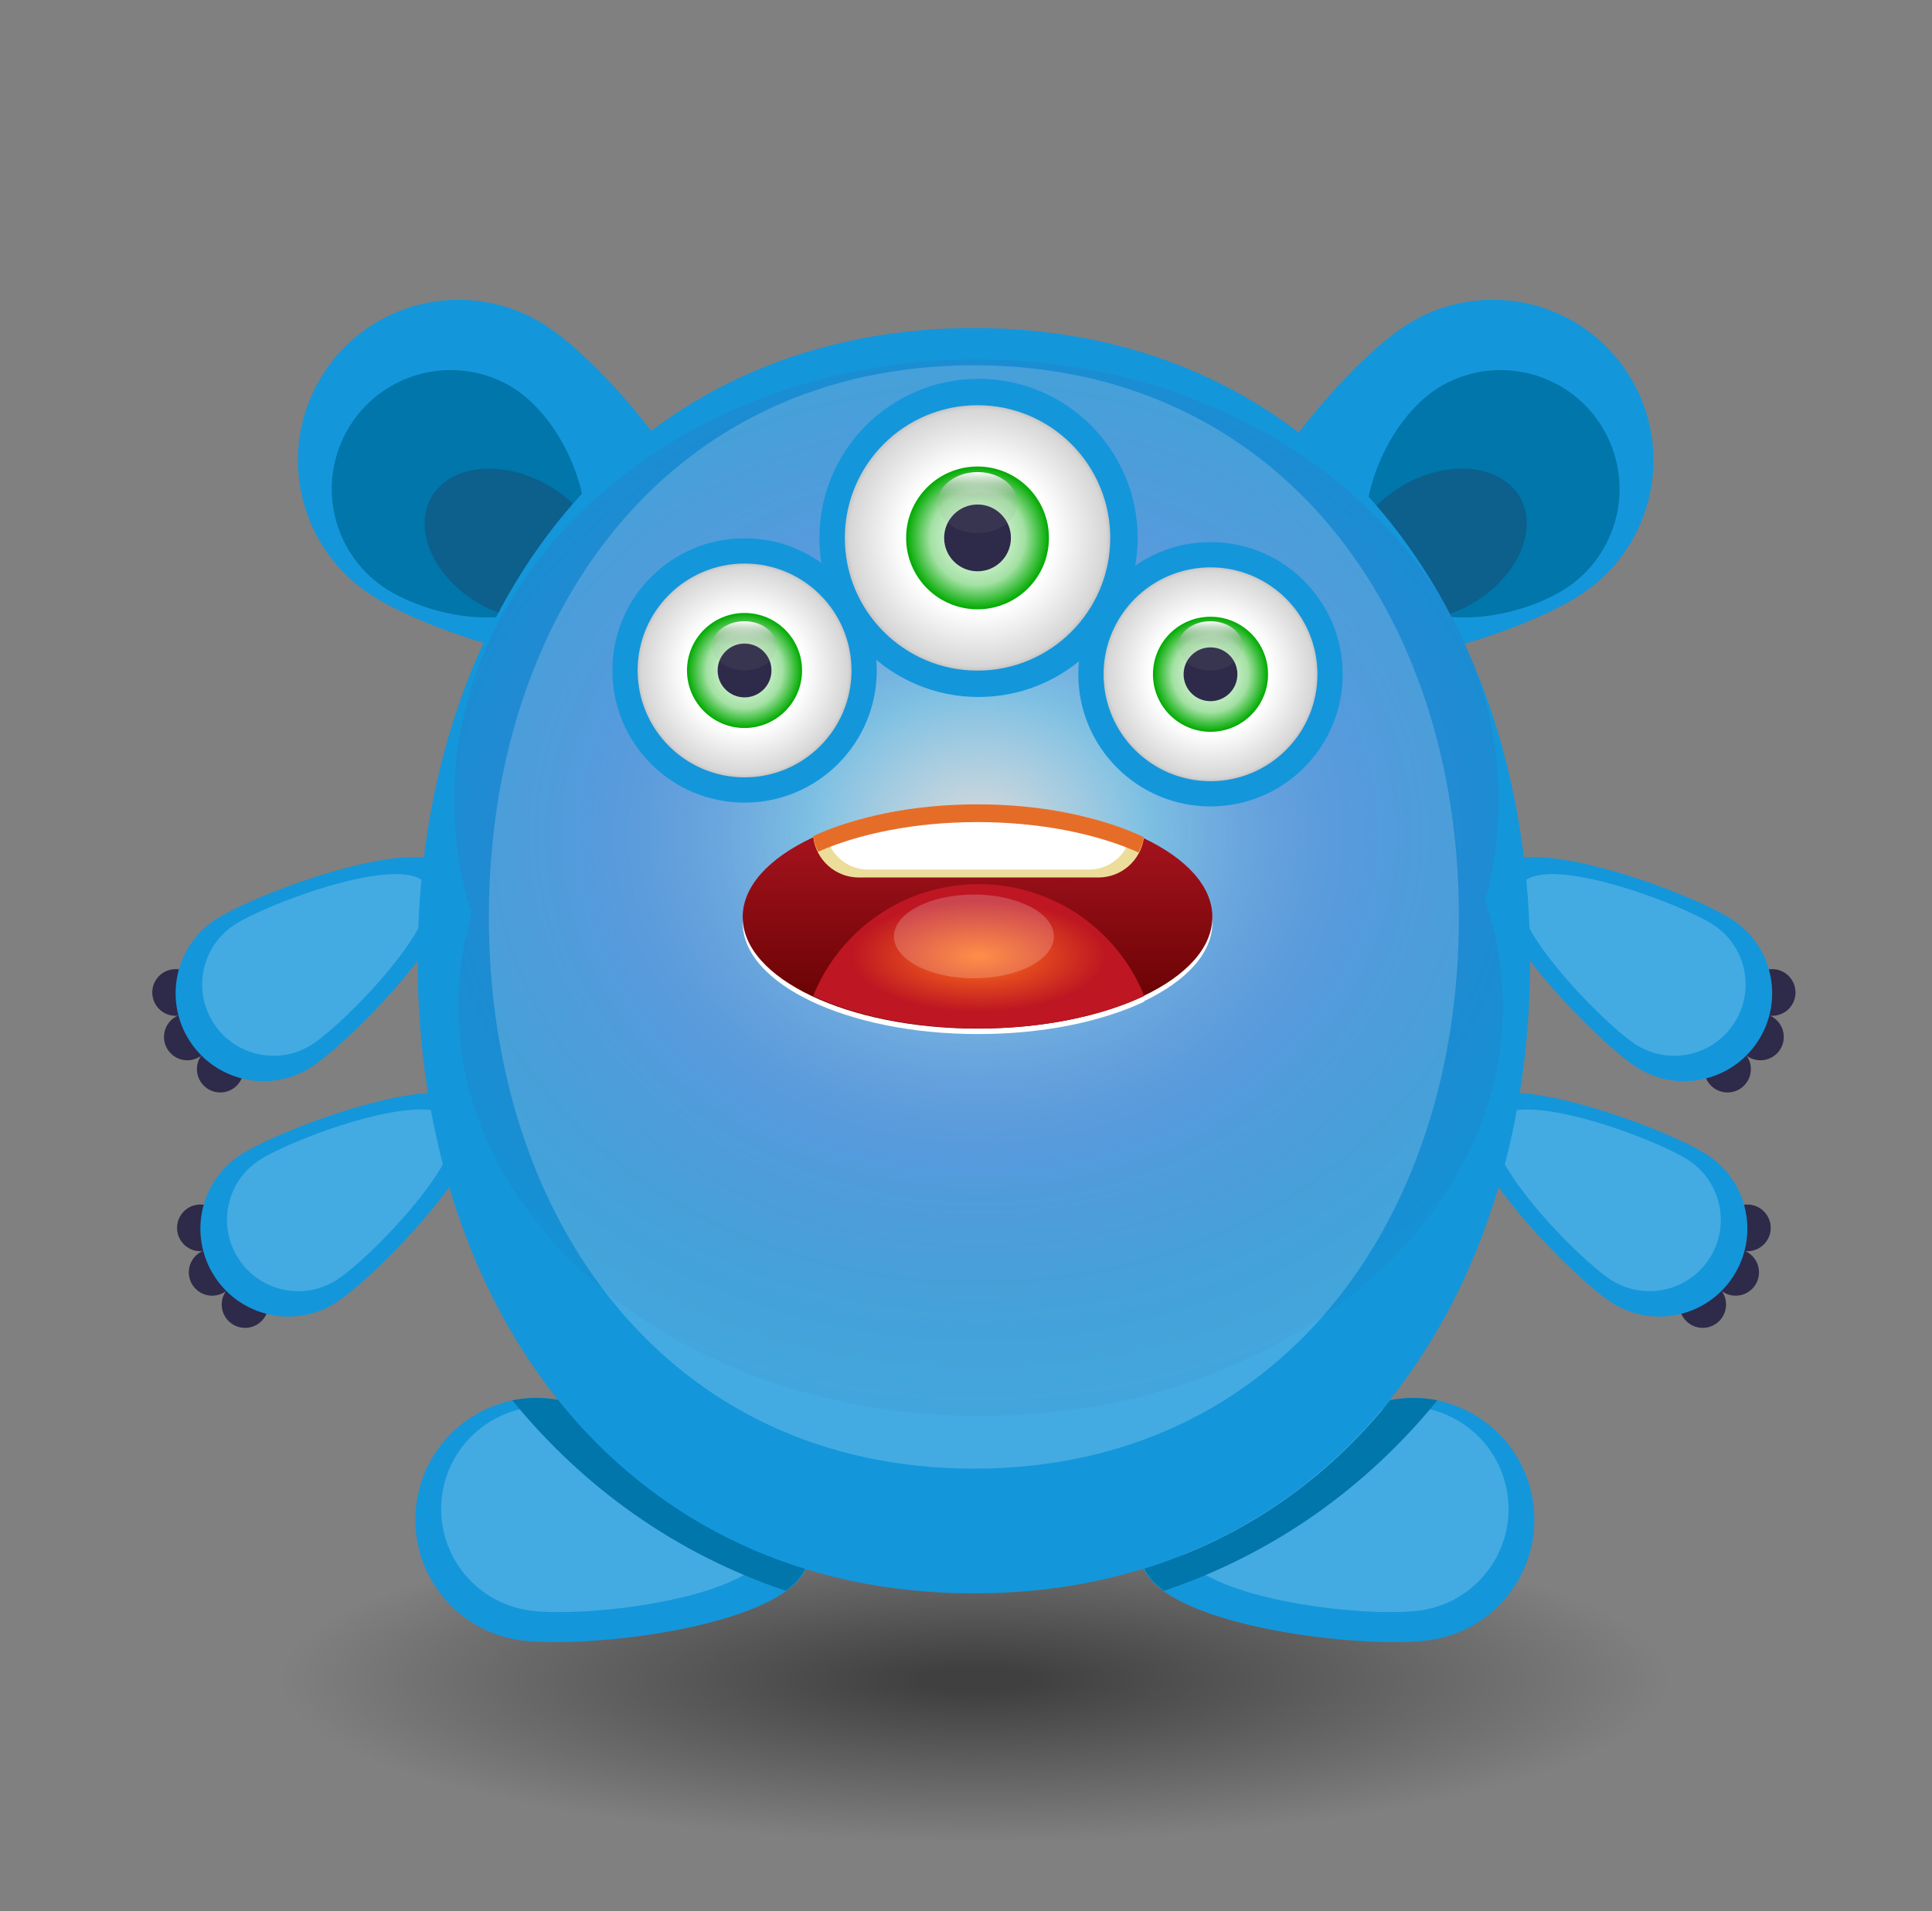 <svg width="187" height="185" viewBox="0 0 187 185" fill="none" xmlns="http://www.w3.org/2000/svg">
<rect x="0" y="0" width="187" height="185" fill="#808080" stroke="none"/>
<ellipse cx="94.372" cy="162.59" rx="67.388" ry="15.729" fill="url(#paint0_radial_14011_169616)" fill-opacity="0.5"/>
<path d="M169.467 103.488C169.467 104.735 168.456 105.748 167.207 105.748C165.96 105.748 164.946 104.735 164.946 103.488C164.946 102.24 165.96 101.228 167.207 101.228C168.456 101.228 169.467 102.24 169.467 103.488Z" fill="#2E2A49"/>
<path d="M172.654 100.374C172.654 101.621 171.643 102.633 170.393 102.633C169.146 102.633 168.134 101.621 168.134 100.374C168.134 99.126 169.146 98.113 170.393 98.113C171.643 98.113 172.654 99.126 172.654 100.374Z" fill="#2E2A49"/>
<path d="M173.788 96.07C173.788 97.317 172.777 98.329 171.528 98.329C170.28 98.329 169.27 97.317 169.27 96.07C169.27 94.822 170.28 93.809 171.528 93.809C172.777 93.809 173.788 94.822 173.788 96.07Z" fill="#2E2A49"/>
<path d="M170.151 100.787C167.586 104.728 162.31 105.844 158.369 103.279C154.427 100.714 142.168 88.191 144.734 84.248C147.298 80.307 163.717 86.44 167.658 89.006C171.599 91.572 172.715 96.846 170.151 100.787Z" fill="#1496DB"/>
<path opacity="0.2" d="M167.842 99.058C165.762 102.252 161.487 103.157 158.291 101.08C155.095 98.999 145.162 88.848 147.239 85.654C149.319 82.459 162.625 87.432 165.822 89.51C169.014 91.588 169.92 95.864 167.842 99.058Z" fill="white"/>
<path d="M167.067 126.274C167.067 127.522 166.056 128.535 164.808 128.535C163.56 128.535 162.547 127.522 162.547 126.274C162.547 125.026 163.56 124.014 164.808 124.014C166.056 124.014 167.067 125.026 167.067 126.274Z" fill="#2E2A49"/>
<path d="M170.254 123.16C170.254 124.408 169.241 125.42 167.993 125.42C166.744 125.42 165.733 124.408 165.733 123.16C165.733 121.913 166.744 120.9 167.993 120.9C169.241 120.9 170.254 121.913 170.254 123.16Z" fill="#2E2A49"/>
<path d="M171.389 118.856C171.389 120.105 170.376 121.117 169.129 121.117C167.879 121.117 166.868 120.105 166.868 118.856C166.868 117.608 167.879 116.595 169.129 116.595C170.376 116.595 171.389 117.608 171.389 118.856Z" fill="#2E2A49"/>
<path d="M167.75 123.574C165.186 127.514 159.91 128.63 155.966 126.065C152.025 123.501 139.768 110.977 142.333 107.035C144.897 103.093 161.314 109.228 165.256 111.793C169.199 114.358 170.315 119.634 167.75 123.574Z" fill="#1496DB"/>
<path opacity="0.2" d="M165.44 121.845C163.362 125.039 159.086 125.944 155.89 123.865C152.696 121.787 142.761 111.634 144.841 108.44C146.917 105.246 160.225 110.217 163.419 112.296C166.613 114.374 167.518 118.649 165.44 121.845Z" fill="white"/>
<path d="M19.059 103.488C19.059 104.735 20.071 105.748 21.32 105.748C22.569 105.748 23.58 104.735 23.58 103.488C23.58 102.24 22.569 101.228 21.32 101.228C20.071 101.228 19.059 102.24 19.059 103.488Z" fill="#2E2A49"/>
<path d="M15.873 100.374C15.873 101.621 16.886 102.633 18.133 102.633C19.382 102.633 20.393 101.621 20.393 100.374C20.393 99.126 19.382 98.113 18.133 98.113C16.886 98.113 15.873 99.126 15.873 100.374Z" fill="#2E2A49"/>
<path d="M14.739 96.07C14.739 97.317 15.748 98.329 16.997 98.329C18.246 98.329 19.257 97.317 19.257 96.07C19.257 94.822 18.246 93.809 16.997 93.809C15.748 93.809 14.739 94.822 14.739 96.07Z" fill="#2E2A49"/>
<path d="M18.375 100.787C20.94 104.727 26.217 105.844 30.158 103.278C34.1 100.714 46.358 88.19 43.792 84.248C41.228 80.306 24.811 86.441 20.869 89.006C16.928 91.571 15.811 96.845 18.375 100.787Z" fill="#1496DB"/>
<path opacity="0.2" d="M20.686 99.058C22.766 102.252 27.041 103.157 30.236 101.08C33.43 99 43.367 88.848 41.287 85.654C39.209 82.46 25.902 87.432 22.706 89.51C19.513 91.589 18.607 95.864 20.686 99.058Z" fill="white"/>
<path d="M21.459 126.274C21.459 127.522 22.472 128.535 23.719 128.535C24.968 128.535 25.98 127.522 25.98 126.274C25.98 125.027 24.968 124.015 23.719 124.015C22.472 124.015 21.459 125.027 21.459 126.274Z" fill="#2E2A49"/>
<path d="M18.275 123.16C18.275 124.408 19.287 125.42 20.536 125.42C21.784 125.42 22.794 124.408 22.794 123.16C22.794 121.912 21.784 120.899 20.536 120.899C19.287 120.899 18.275 121.912 18.275 123.16Z" fill="#2E2A49"/>
<path d="M17.138 118.856C17.138 120.104 18.148 121.115 19.397 121.115C20.645 121.115 21.658 120.104 21.658 118.856C21.658 117.608 20.645 116.595 19.397 116.595C18.148 116.595 17.138 117.608 17.138 118.856Z" fill="#2E2A49"/>
<path d="M20.777 123.573C23.339 127.513 28.616 128.63 32.559 126.065C36.501 123.501 48.758 110.977 46.192 107.035C43.628 103.093 27.212 109.227 23.27 111.793C19.326 114.358 18.21 119.633 20.777 123.573Z" fill="#1496DB"/>
<path opacity="0.2" d="M23.088 121.845C25.166 125.039 29.442 125.944 32.636 123.865C35.831 121.786 45.768 111.634 43.688 108.44C41.609 105.246 28.303 110.217 25.109 112.296C21.913 114.375 21.009 118.65 23.088 121.845Z" fill="white"/>
<path d="M148.389 145.402C149.326 151.841 144.865 157.821 138.426 158.757C131.985 159.695 111.343 157.37 110.406 150.931C109.468 144.495 128.592 136.379 135.034 135.441C141.472 134.506 147.453 138.965 148.389 145.402Z" fill="#1496DB"/>
<path opacity="0.2" d="M145.91 144.636C146.699 150.057 142.943 155.089 137.522 155.879C132.105 156.669 114.726 154.711 113.934 149.29C113.149 143.872 129.249 137.041 134.668 136.252C140.088 135.464 145.118 139.216 145.91 144.636Z" fill="white"/>
<path d="M112.669 153.983C123.36 150.377 132.258 143.965 139.13 135.547C137.839 135.289 136.486 135.24 135.112 135.44C134.941 135.466 134.761 135.496 134.573 135.53C128.484 143.127 120.466 148.833 110.759 151.842C111.118 152.624 111.78 153.337 112.669 153.983Z" fill="#0076AA"/>
<path d="M40.324 145.403C39.387 151.842 43.848 157.822 50.286 158.758C56.725 159.695 77.37 157.37 78.308 150.932C79.247 144.494 60.12 136.379 53.68 135.441C47.243 134.506 41.263 138.965 40.324 145.403Z" fill="#1496DB"/>
<path opacity="0.2" d="M42.805 144.637C42.016 150.058 45.769 155.09 51.191 155.879C56.61 156.669 73.989 154.712 74.779 149.291C75.567 143.872 59.468 137.041 54.048 136.252C48.628 135.464 43.594 139.217 42.805 144.637Z" fill="white"/>
<path d="M76.043 153.983C65.353 150.377 56.456 143.965 49.585 135.547C50.873 135.289 52.227 135.24 53.602 135.44C53.773 135.466 53.953 135.496 54.139 135.53C60.231 143.127 68.246 148.833 77.956 151.842C77.596 152.624 76.932 153.337 76.043 153.983Z" fill="#0076AA"/>
<path d="M157.452 35.969C162.194 43.124 160.239 52.769 153.083 57.512C145.929 62.254 123.931 68.487 119.189 61.332C114.443 54.18 128.751 36.346 135.906 31.605C143.063 26.86 152.707 28.816 157.452 35.969Z" fill="#1496DB"/>
<path d="M155.303 41.728C158.397 47.279 156.409 54.289 150.854 57.384C145.305 60.479 136.341 61.198 133.246 55.648C130.149 50.095 134.094 40.379 139.645 37.281C145.198 34.186 152.206 36.177 155.303 41.728Z" fill="#0076AA"/>
<path opacity="0.3" d="M147.116 48.138C148.936 51.313 146.839 55.932 142.433 58.455C138.031 60.978 132.988 60.45 131.168 57.277C129.349 54.1 131.443 49.483 135.847 46.959C140.252 44.437 145.295 44.964 147.116 48.138Z" fill="#2E2A49"/>
<path d="M31.423 35.969C26.68 43.124 28.634 52.769 35.791 57.512C42.944 62.253 64.942 68.487 69.684 61.331C74.428 54.18 60.121 36.346 52.966 31.605C45.811 26.861 36.166 28.815 31.423 35.969Z" fill="#1496DB"/>
<path d="M33.569 41.728C30.474 47.279 32.464 54.289 38.017 57.383C43.568 60.479 52.531 61.197 55.626 55.647C58.721 50.095 54.778 40.378 49.227 37.281C43.675 34.187 36.664 36.177 33.569 41.728Z" fill="#0076AA"/>
<path opacity="0.3" d="M41.757 48.138C39.938 51.314 42.034 55.931 46.438 58.455C50.842 60.978 55.886 60.449 57.705 57.276C59.525 54.1 57.429 49.483 53.027 46.959C48.621 44.437 43.578 44.964 41.757 48.138Z" fill="#2E2A49"/>
<path d="M148.101 92.996C148.101 126.819 128.088 154.238 94.263 154.238C60.436 154.238 40.424 126.819 40.424 92.996C40.424 59.172 60.436 31.752 94.263 31.752C128.088 31.752 148.101 59.172 148.101 92.996Z" fill="#1496DB"/>
<path opacity="0.2" d="M141.211 88.759C141.211 118.253 123.759 142.163 94.263 142.163C64.767 142.163 47.316 118.253 47.316 88.759C47.316 59.264 64.767 35.356 94.263 35.356C123.759 35.356 141.211 59.264 141.211 88.759Z" fill="white"/>
<path d="M143.758 87.131C144.614 84.02 145.066 80.778 145.066 77.447C145.066 53.883 122.431 34.782 94.509 34.782C66.587 34.782 43.951 53.883 43.951 77.447C43.951 81.251 44.541 84.939 45.649 88.45C44.802 91.329 44.355 94.328 44.355 97.41C44.355 119.329 66.99 137.098 94.912 137.098C122.834 137.098 145.47 119.329 145.47 97.41C145.47 93.855 144.875 90.41 143.758 87.131Z" fill="url(#paint1_radial_14011_169616)"/>
<path d="M117.348 89.301C117.348 86.32 114.804 83.623 110.691 81.67C110.694 81.639 110.701 81.607 110.706 81.576C106.588 79.615 100.894 78.402 94.604 78.402C88.423 78.402 82.817 79.574 78.719 81.474C78.723 81.508 78.729 81.542 78.735 81.576C78.729 81.578 78.723 81.58 78.719 81.583C78.719 81.583 78.719 81.585 78.72 81.586C74.503 83.546 71.884 86.278 71.884 89.301C71.884 95.26 82.061 100.093 94.615 100.093H94.73C100.987 100.093 106.653 98.892 110.762 96.951C110.758 96.936 110.75 96.921 110.744 96.906C114.826 94.954 117.348 92.267 117.348 89.301Z" fill="white"/>
<path fill-rule="evenodd" clip-rule="evenodd" d="M117.346 88.765C117.346 94.73 107.169 99.566 94.616 99.566C82.062 99.566 71.885 94.73 71.885 88.765C71.885 82.8 82.062 77.964 94.616 77.964C107.169 77.964 117.346 82.8 117.346 88.765Z" fill="url(#paint2_linear_14011_169616)"/>
<path d="M78.704 96.409C82.809 98.35 88.473 99.55 94.73 99.55C100.987 99.55 106.651 98.35 110.756 96.409C108.209 90.066 101.989 85.577 94.73 85.577C87.471 85.577 81.251 90.066 78.704 96.409Z" fill="url(#paint3_radial_14011_169616)"/>
<path opacity="0.2" d="M102.001 90.644C102.001 92.883 98.537 94.698 94.263 94.698C89.989 94.698 86.524 92.883 86.524 90.644C86.524 88.404 89.989 86.589 94.263 86.589C98.537 86.589 102.001 88.404 102.001 90.644Z" fill="white"/>
<path d="M94.604 77.967C88.424 77.967 82.817 79.139 78.72 81.039C78.986 83.236 80.857 84.939 83.125 84.939H106.312C108.546 84.939 110.395 83.289 110.706 81.14C106.589 79.181 100.895 77.967 94.604 77.967Z" fill="#EDDD9A"/>
<path d="M94.612 77.967C88.895 77.967 83.712 78.763 79.922 80.52C80.168 82.552 81.891 84.167 83.989 84.167H105.433C107.5 84.167 109.215 82.594 109.501 80.608C105.696 78.794 100.429 77.967 94.612 77.967Z" fill="white"/>
<path d="M94.604 79.577C100.648 79.577 106.136 80.699 110.207 82.524C110.455 82.07 110.629 81.567 110.706 81.033C106.589 79.073 100.895 77.859 94.604 77.859C88.423 77.859 82.817 79.031 78.72 80.932C78.784 81.473 78.947 81.982 79.188 82.444C83.24 80.665 88.651 79.577 94.604 79.577Z" fill="#E66D28"/>
<path d="M84.861 64.899C84.861 71.965 79.132 77.692 72.066 77.692C64.999 77.692 59.272 71.965 59.272 64.899C59.272 57.834 64.999 52.106 72.066 52.106C79.132 52.106 84.861 57.834 84.861 64.899Z" fill="#1496DB"/>
<path d="M129.961 65.266C129.961 72.333 124.232 78.061 117.165 78.061C110.098 78.061 104.372 72.333 104.372 65.266C104.372 58.201 110.098 52.474 117.165 52.474C124.232 52.474 129.961 58.201 129.961 65.266Z" fill="#1496DB"/>
<path d="M110.113 52.069C110.113 60.572 103.218 67.467 94.71 67.467C86.207 67.467 79.313 60.572 79.313 52.069C79.313 43.565 86.207 36.67 94.71 36.67C103.218 36.67 110.113 43.565 110.113 52.069Z" fill="#1496DB"/>
<path d="M83.134 64.899C83.134 71.01 78.179 75.966 72.066 75.966C65.953 75.966 60.999 71.01 60.999 64.899C60.999 58.787 65.953 53.834 72.066 53.834C78.179 53.834 83.134 58.787 83.134 64.899Z" fill="#1496DB"/>
<path fill-rule="evenodd" clip-rule="evenodd" d="M82.418 64.899C82.418 70.615 77.783 75.249 72.067 75.249C66.35 75.249 61.716 70.615 61.716 64.899C61.716 59.182 66.35 54.549 72.067 54.549C77.783 54.549 82.418 59.182 82.418 64.899Z" fill="url(#paint4_radial_14011_169616)"/>
<path fill-rule="evenodd" clip-rule="evenodd" d="M77.632 64.901C77.632 67.976 75.139 70.468 72.064 70.468C68.989 70.468 66.496 67.976 66.496 64.901C66.496 61.826 68.989 59.334 72.064 59.334C75.139 59.334 77.632 61.826 77.632 64.901Z" fill="url(#paint5_radial_14011_169616)"/>
<path d="M74.671 64.899C74.671 66.337 73.504 67.504 72.066 67.504C70.627 67.504 69.461 66.337 69.461 64.899C69.461 63.461 70.627 62.294 72.066 62.294C73.504 62.294 74.671 63.461 74.671 64.899Z" fill="#2E2A49"/>
<ellipse cx="72.043" cy="62.516" rx="3.1" ry="2.381" fill="url(#paint6_linear_14011_169616)"/>
<path d="M128.233 65.269C128.233 71.379 123.278 76.334 117.166 76.334C111.053 76.334 106.098 71.379 106.098 65.269C106.098 59.156 111.053 54.201 117.166 54.201C123.278 54.201 128.233 59.156 128.233 65.269Z" fill="#1496DB"/>
<path fill-rule="evenodd" clip-rule="evenodd" d="M127.516 65.269C127.516 70.985 122.882 75.618 117.165 75.618C111.449 75.618 106.815 70.985 106.815 65.269C106.815 59.553 111.449 54.919 117.165 54.919C122.882 54.919 127.516 59.553 127.516 65.269Z" fill="url(#paint7_radial_14011_169616)"/>
<path fill-rule="evenodd" clip-rule="evenodd" d="M122.734 65.268C122.734 68.343 120.241 70.836 117.166 70.836C114.09 70.836 111.597 68.343 111.597 65.268C111.597 62.193 114.09 59.7 117.166 59.7C120.241 59.7 122.734 62.193 122.734 65.268Z" fill="url(#paint8_radial_14011_169616)"/>
<path d="M119.769 65.268C119.769 66.706 118.604 67.872 117.166 67.872C115.727 67.872 114.561 66.706 114.561 65.268C114.561 63.83 115.727 62.664 117.166 62.664C118.604 62.664 119.769 63.83 119.769 65.268Z" fill="#2E2A49"/>
<ellipse cx="117.153" cy="62.516" rx="3.1" ry="2.381" fill="url(#paint9_linear_14011_169616)"/>
<path d="M108.351 52.068C108.351 59.653 102.2 65.801 94.617 65.801C87.029 65.801 80.88 59.653 80.88 52.068C80.88 44.483 87.029 38.335 94.617 38.335C102.2 38.335 108.351 44.483 108.351 52.068Z" fill="#1496DB"/>
<path fill-rule="evenodd" clip-rule="evenodd" d="M107.462 52.068C107.462 59.162 101.71 64.913 94.616 64.913C87.521 64.913 81.77 59.162 81.77 52.068C81.77 44.974 87.521 39.224 94.616 39.224C101.71 39.224 107.462 44.974 107.462 52.068Z" fill="url(#paint10_radial_14011_169616)"/>
<path fill-rule="evenodd" clip-rule="evenodd" d="M101.526 52.068C101.526 55.884 98.432 58.978 94.615 58.978C90.799 58.978 87.705 55.884 87.705 52.068C87.705 48.251 90.799 45.158 94.615 45.158C98.432 45.158 101.526 48.251 101.526 52.068Z" fill="url(#paint11_radial_14011_169616)"/>
<path d="M97.849 52.068C97.849 53.853 96.402 55.3 94.617 55.3C92.83 55.3 91.384 53.853 91.384 52.068C91.384 50.284 92.83 48.835 94.617 48.835C96.402 48.835 97.849 50.284 97.849 52.068Z" fill="#2E2A49"/>
<ellipse cx="94.619" cy="48.654" rx="3.847" ry="2.957" fill="url(#paint12_linear_14011_169616)"/>
<defs>
<radialGradient id="paint0_radial_14011_169616" cx="0" cy="0" r="1" gradientUnits="userSpaceOnUse" gradientTransform="translate(94.372 162.59) rotate(90) scale(15.729 67.388)">
<stop offset="0.078"/>
<stop offset="1" stop-opacity="0"/>
</radialGradient>
<radialGradient id="paint1_radial_14011_169616" cx="0" cy="0" r="1" gradientUnits="userSpaceOnUse" gradientTransform="translate(94.711 80.757) rotate(90) scale(61.754 73.654)">
<stop stop-color="#D9D9D9"/>
<stop offset="0.225" stop-color="#E4E4E4" stop-opacity="0.36"/>
<stop offset="0.521" stop-color="#C530B6" stop-opacity="0.13"/>
<stop offset="1" stop-opacity="0"/>
</radialGradient>
<linearGradient id="paint2_linear_14011_169616" x1="71.713" y1="99.49" x2="71.771" y2="77.845" gradientUnits="userSpaceOnUse">
<stop stop-color="#600000"/>
<stop offset="1" stop-color="#B01622"/>
</linearGradient>
<radialGradient id="paint3_radial_14011_169616" cx="0" cy="0" r="1" gradientUnits="userSpaceOnUse" gradientTransform="translate(94.73 92.564) scale(12.366 5.391)">
<stop stop-color="#FF721B"/>
<stop offset="1" stop-color="#BE1622"/>
</radialGradient>
<radialGradient id="paint4_radial_14011_169616" cx="0" cy="0" r="1" gradientUnits="userSpaceOnUse" gradientTransform="translate(72.066 64.899) scale(10.351 10.35)">
<stop stop-color="white"/>
<stop offset="0.56" stop-color="white"/>
<stop offset="0.97" stop-color="#D6D6D6"/>
<stop offset="1" stop-color="#C6C6C6"/>
</radialGradient>
<radialGradient id="paint5_radial_14011_169616" cx="0" cy="0" r="1" gradientUnits="userSpaceOnUse" gradientTransform="translate(72.065 64.9) scale(5.568 5.567)">
<stop stop-color="white"/>
<stop offset="0.66" stop-color="#A4E1A4"/>
<stop offset="1" stop-color="#00AA00"/>
</radialGradient>
<linearGradient id="paint6_linear_14011_169616" x1="72.048" y1="60.136" x2="72.048" y2="62.467" gradientUnits="userSpaceOnUse">
<stop stop-color="white"/>
<stop offset="1" stop-color="#999999" stop-opacity="0.1"/>
</linearGradient>
<radialGradient id="paint7_radial_14011_169616" cx="0" cy="0" r="1" gradientUnits="userSpaceOnUse" gradientTransform="translate(117.166 65.268) scale(10.351 10.35)">
<stop stop-color="white"/>
<stop offset="0.56" stop-color="white"/>
<stop offset="0.97" stop-color="#D6D6D6"/>
<stop offset="1" stop-color="#C6C6C6"/>
</radialGradient>
<radialGradient id="paint8_radial_14011_169616" cx="0" cy="0" r="1" gradientUnits="userSpaceOnUse" gradientTransform="translate(117.166 65.268) scale(5.568 5.568)">
<stop stop-color="white"/>
<stop offset="0.66" stop-color="#A4E1A4"/>
<stop offset="1" stop-color="#00AA00"/>
</radialGradient>
<linearGradient id="paint9_linear_14011_169616" x1="117.159" y1="60.136" x2="117.159" y2="62.467" gradientUnits="userSpaceOnUse">
<stop stop-color="white"/>
<stop offset="1" stop-color="#999999" stop-opacity="0.1"/>
</linearGradient>
<radialGradient id="paint10_radial_14011_169616" cx="0" cy="0" r="1" gradientUnits="userSpaceOnUse" gradientTransform="translate(94.616 52.068) scale(12.846 12.845)">
<stop stop-color="white"/>
<stop offset="0.56" stop-color="white"/>
<stop offset="0.97" stop-color="#D6D6D6"/>
<stop offset="1" stop-color="#C6C6C6"/>
</radialGradient>
<radialGradient id="paint11_radial_14011_169616" cx="0" cy="0" r="1" gradientUnits="userSpaceOnUse" gradientTransform="translate(94.615 52.068) scale(6.911 6.91)">
<stop stop-color="white"/>
<stop offset="0.66" stop-color="#A4E1A4"/>
<stop offset="1" stop-color="#00AA00"/>
</radialGradient>
<linearGradient id="paint12_linear_14011_169616" x1="94.626" y1="45.697" x2="94.626" y2="48.593" gradientUnits="userSpaceOnUse">
<stop stop-color="white"/>
<stop offset="1" stop-color="#999999" stop-opacity="0.1"/>
</linearGradient>
</defs>
</svg>
